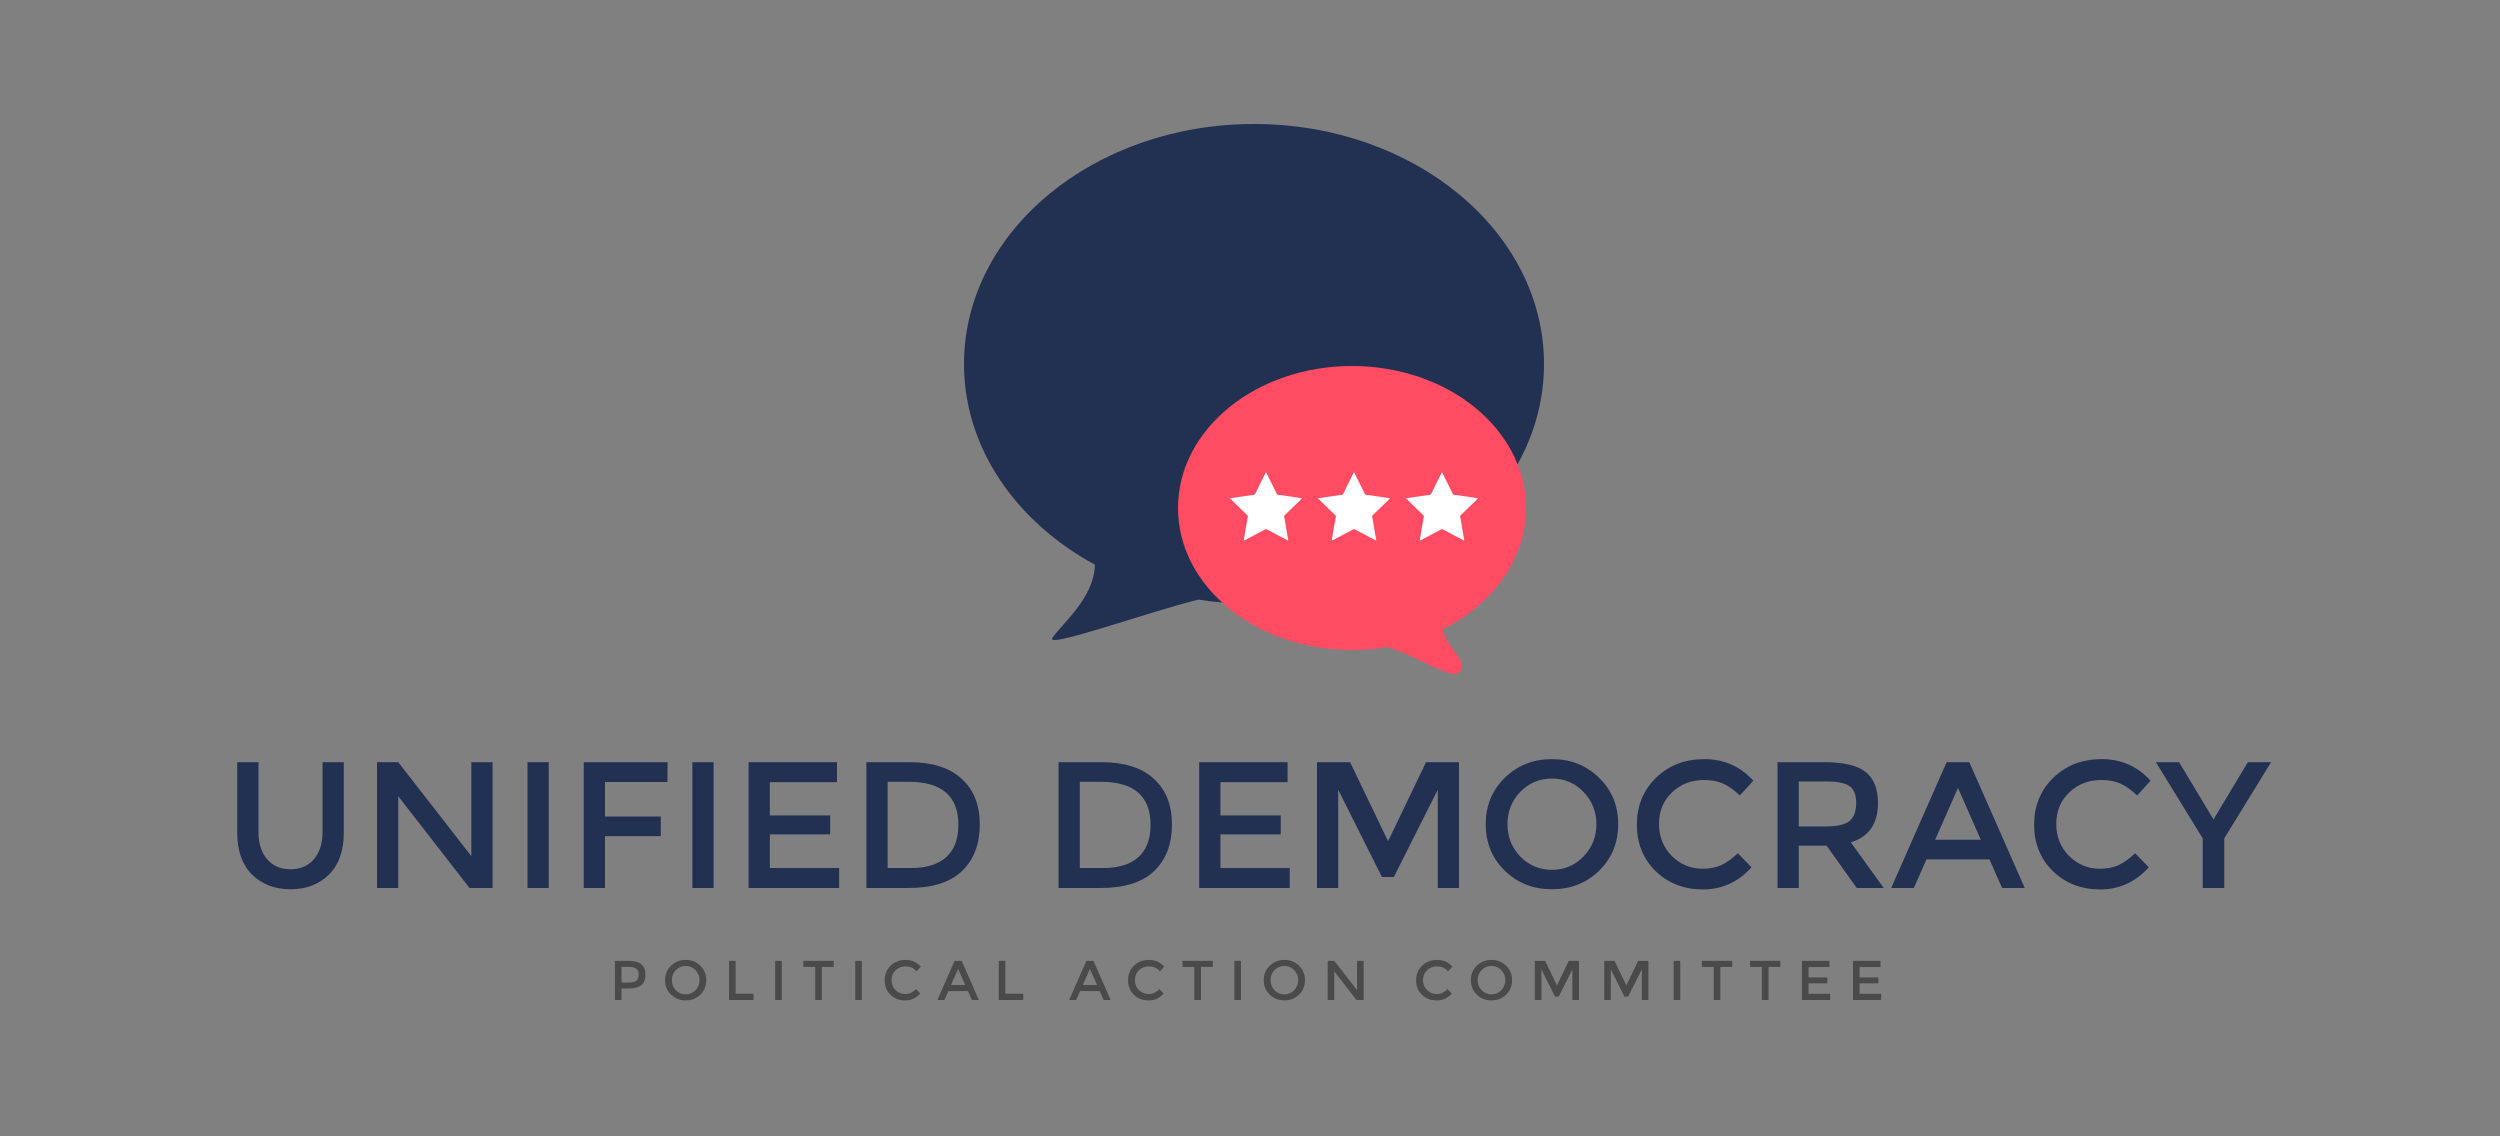<?xml version="1.0" encoding="UTF-8" standalone="no"?>
<svg
   xmlns:sketch="http://www.bohemiancoding.com/sketch/ns"
   xmlns:dc="http://purl.org/dc/elements/1.1/"
   xmlns:cc="http://creativecommons.org/ns#"
   xmlns:rdf="http://www.w3.org/1999/02/22-rdf-syntax-ns#"
   xmlns:svg="http://www.w3.org/2000/svg"
   xmlns="http://www.w3.org/2000/svg"
   xmlns:sodipodi="http://sodipodi.sourceforge.net/DTD/sodipodi-0.dtd"
   xmlns:inkscape="http://www.inkscape.org/namespaces/inkscape"
   width="625px"
   height="284px"
   viewBox="0 0 625 284"
   version="1.1"
   id="svg2"
   inkscape:version="0.91 r13725"
   sodipodi:docname="UD.svg">
  <rect x="0" y="0" width="625" height="284" fill="#808080" stroke="none"/>
  <sodipodi:namedview
     pagecolor="#ffffff"
     bordercolor="#666666"
     borderopacity="1"
     objecttolerance="10"
     gridtolerance="10"
     guidetolerance="10"
     inkscape:pageopacity="0"
     inkscape:pageshadow="2"
     inkscape:window-width="1920"
     inkscape:window-height="1017"
     id="namedview25"
     showgrid="false"
     inkscape:zoom="1.8432"
     inkscape:cx="367.51932"
     inkscape:cy="120.43452"
     inkscape:window-x="-8"
     inkscape:window-y="-8"
     inkscape:window-maximized="1"
     inkscape:current-layer="svg2" />
  <!-- Generator: Sketch 3.0.1 (7597) - http://www.bohemiancoding.com/sketch -->
  <title
     id="title4">Artboard 20</title>
  <description>Created with Sketch.</description>
  <defs
     id="defs6" />
  <g
     style="font-size:45px;font-family:'Gotham Black';fill:#223052;fill-rule:evenodd;stroke:none;stroke-width:1"
     id="UNIFIED-DEMOCRACY">
    <path
       d="m 66.778,214.8 q 2.16,2.52 5.85,2.52 3.69,0 5.85,-2.52 2.16,-2.52 2.16,-6.84 l 0,-17.415 5.31,0 0,17.64 q 0,6.795 -3.735,10.485 -3.735,3.645 -9.585,3.645 -5.85,0 -9.585,-3.645 -3.735,-3.69 -3.735,-10.485 l 0,-17.64 5.31,0 0,17.415 q 0,4.32 2.16,6.84 z"
       style="font-style:normal;font-variant:normal;font-weight:normal;font-stretch:normal;font-family:Montserrat;-inkscape-font-specification:Montserrat"
       id="path3379" />
    <path
       d="m 117.834,190.545 5.31,0 0,31.455 -5.76,0 -17.82,-22.95 0,22.95 -5.31,0 0,-31.455 5.31,0 18.27,23.49 0,-23.49 z"
       style="font-style:normal;font-variant:normal;font-weight:normal;font-stretch:normal;font-family:Montserrat;-inkscape-font-specification:Montserrat"
       id="path3381" />
    <path
       d="m 131.871,190.545 5.31,0 0,31.455 -5.31,0 0,-31.455 z"
       style="font-style:normal;font-variant:normal;font-weight:normal;font-stretch:normal;font-family:Montserrat;-inkscape-font-specification:Montserrat"
       id="path3383" />
    <path
       d="m 151.243,195.495 0,8.64 13.95,0 0,4.905 -13.95,0 0,12.96 -5.31,0 0,-31.455 20.97,0 -0.045,4.95 -15.615,0 z"
       style="font-style:normal;font-variant:normal;font-weight:normal;font-stretch:normal;font-family:Montserrat;-inkscape-font-specification:Montserrat"
       id="path3385" />
    <path
       d="m 173.091,190.545 5.31,0 0,31.455 -5.31,0 0,-31.455 z"
       style="font-style:normal;font-variant:normal;font-weight:normal;font-stretch:normal;font-family:Montserrat;-inkscape-font-specification:Montserrat"
       id="path3387" />
    <path
       d="m 209.249,190.545 0,4.995 -16.785,0 0,8.325 15.075,0 0,4.725 -15.075,0 0,8.415 17.325,0 0,4.995 -22.635,0 0,-31.455 22.095,0 z"
       style="font-style:normal;font-variant:normal;font-weight:normal;font-stretch:normal;font-family:Montserrat;-inkscape-font-specification:Montserrat"
       id="path3389" />
    <path
       d="m 227.397,190.545 q 8.46,0 13.005,4.14 4.545,4.095 4.545,11.43 0,7.335 -4.41,11.61 -4.41,4.275 -13.5,4.275 l -10.44,0 0,-31.455 10.8,0 z m 12.195,15.705 q 0,-10.8 -12.375,-10.8 l -5.31,0 0,21.555 5.895,0 q 5.715,0 8.73,-2.7 3.06,-2.745 3.06,-8.055 z"
       style="font-style:normal;font-variant:normal;font-weight:normal;font-stretch:normal;font-family:Montserrat;-inkscape-font-specification:Montserrat"
       id="path3391" />
    <path
       d="m 275.442,190.545 q 8.46,0 13.005,4.14 4.545,4.095 4.545,11.43 0,7.335 -4.41,11.61 -4.41,4.275 -13.5,4.275 l -10.44,0 0,-31.455 10.8,0 z m 12.195,15.705 q 0,-10.8 -12.375,-10.8 l -5.31,0 0,21.555 5.895,0 q 5.715,0 8.73,-2.7 3.06,-2.745 3.06,-8.055 z"
       style="font-style:normal;font-variant:normal;font-weight:normal;font-stretch:normal;font-family:Montserrat;-inkscape-font-specification:Montserrat"
       id="path3393" />
    <path
       d="m 321.894,190.545 0,4.995 -16.785,0 0,8.325 15.075,0 0,4.725 -15.075,0 0,8.415 17.325,0 0,4.995 -22.635,0 0,-31.455 22.095,0 z"
       style="font-style:normal;font-variant:normal;font-weight:normal;font-stretch:normal;font-family:Montserrat;-inkscape-font-specification:Montserrat"
       id="path3395" />
    <path
       d="m 334.552,222 -5.31,0 0,-31.455 8.28,0 9.495,19.755 9.495,-19.755 8.235,0 0,31.455 -5.31,0 0,-24.57 -10.98,21.825 -2.97,0 -10.935,-21.825 0,24.57 z"
       style="font-style:normal;font-variant:normal;font-weight:normal;font-stretch:normal;font-family:Montserrat;-inkscape-font-specification:Montserrat"
       id="path3397" />
    <path
       d="m 395.861,197.97 q -3.195,-3.33 -7.875,-3.33 -4.68,0 -7.92,3.33 -3.195,3.33 -3.195,8.1 0,4.725 3.195,8.055 3.24,3.33 7.92,3.33 4.68,0 7.875,-3.33 3.24,-3.33 3.24,-8.055 0,-4.77 -3.24,-8.1 z m 3.915,19.71 q -4.77,4.635 -11.79,4.635 -7.02,0 -11.79,-4.635 -4.77,-4.68 -4.77,-11.61 0,-6.975 4.77,-11.61 4.77,-4.68 11.79,-4.68 7.02,0 11.79,4.68 4.77,4.635 4.77,11.61 0,6.93 -4.77,11.61 z"
       style="font-style:normal;font-variant:normal;font-weight:normal;font-stretch:normal;font-family:Montserrat;-inkscape-font-specification:Montserrat"
       id="path3399" />
    <path
       d="m 425.599,217.185 q 2.745,0 4.725,-0.9 1.98,-0.945 4.14,-2.97 l 3.42,3.51 q -4.995,5.535 -12.15,5.535 -7.11,0 -11.835,-4.59 -4.68,-4.59 -4.68,-11.61 0,-7.02 4.77,-11.7 4.815,-4.68 12.105,-4.68 7.335,0 12.24,5.4 l -3.375,3.69 q -2.25,-2.16 -4.275,-3.015 -1.98,-0.855 -4.68,-0.855 -4.77,0 -8.01,3.105 -3.24,3.06 -3.24,7.875 0,4.77 3.195,8.01 3.24,3.195 7.65,3.195 z"
       style="font-style:normal;font-variant:normal;font-weight:normal;font-stretch:normal;font-family:Montserrat;-inkscape-font-specification:Montserrat"
       id="path3401" />
    <path
       d="m 469.489,200.76 q 0,7.785 -6.795,9.81 l 8.235,11.43 -6.75,0 -7.515,-10.575 -6.975,0 0,10.575 -5.31,0 0,-31.455 11.7,0 q 7.2,0 10.305,2.43 3.105,2.43 3.105,7.785 z m -13.185,5.85 q 4.5,0 6.12,-1.395 1.62,-1.395 1.62,-4.455 0,-3.105 -1.665,-4.23 -1.665,-1.17 -5.94,-1.17 l -6.75,0 0,11.25 6.615,0 z"
       style="font-style:normal;font-variant:normal;font-weight:normal;font-stretch:normal;font-family:Montserrat;-inkscape-font-specification:Montserrat"
       id="path3403" />
    <path
       d="m 481.617,214.845 -3.15,7.155 -5.67,0 13.86,-31.455 5.67,0 13.86,31.455 -5.67,0 -3.15,-7.155 -15.75,0 z m 13.59,-4.905 -5.715,-12.96 -5.715,12.96 11.43,0 z"
       style="font-style:normal;font-variant:normal;font-weight:normal;font-stretch:normal;font-family:Montserrat;-inkscape-font-specification:Montserrat"
       id="path3405" />
    <path
       d="m 524.915,217.185 q 2.745,0 4.725,-0.9 1.98,-0.945 4.14,-2.97 l 3.42,3.51 q -4.995,5.535 -12.15,5.535 -7.11,0 -11.835,-4.59 -4.68,-4.59 -4.68,-11.61 0,-7.02 4.77,-11.7 4.815,-4.68 12.105,-4.68 7.335,0 12.24,5.4 l -3.375,3.69 q -2.25,-2.16 -4.275,-3.015 -1.98,-0.855 -4.68,-0.855 -4.77,0 -8.01,3.105 -3.24,3.06 -3.24,7.875 0,4.77 3.195,8.01 3.24,3.195 7.65,3.195 z"
       style="font-style:normal;font-variant:normal;font-weight:normal;font-stretch:normal;font-family:Montserrat;-inkscape-font-specification:Montserrat"
       id="path3407" />
    <path
       d="m 556.07,222 -5.4,0 0,-12.42 -11.7,-19.035 5.805,0 8.595,14.31 8.595,-14.31 5.805,0 -11.7,19.035 0,12.42 z"
       style="font-style:normal;font-variant:normal;font-weight:normal;font-stretch:normal;font-family:Montserrat;-inkscape-font-specification:Montserrat"
       id="path3409" />
  </g>
  <g
     style="font-weight:normal;font-size:14px;font-family:'Gotham Light';letter-spacing:3.6;fill:#4a4a4a;fill-rule:evenodd;stroke:none;stroke-width:1"
     id="POLITICAL-ACTION-COM">
    <path
       d="m 157.09,240.214 q 2.226,0 3.248,0.854 1.022,0.854 1.022,2.632 0,1.778 -1.05,2.604 -1.036,0.826 -3.192,0.826 l -1.736,0 0,2.87 -1.652,0 0,-9.786 3.36,0 z m 0.21,5.418 q 1.372,0 1.862,-0.518 0.504,-0.532 0.504,-1.54 0,-1.022 -0.63,-1.442 -0.63,-0.42 -1.974,-0.42 l -1.68,0 0,3.92 1.918,0 z"
       style="font-style:normal;font-variant:normal;font-weight:normal;font-stretch:normal;font-family:Montserrat;-inkscape-font-specification:Montserrat"
       id="path3412" />
    <path
       d="m 173.872,242.524 q -0.994,-1.036 -2.45,-1.036 -1.456,0 -2.464,1.036 -0.994,1.036 -0.994,2.52 0,1.47 0.994,2.506 1.008,1.036 2.464,1.036 1.456,0 2.45,-1.036 1.008,-1.036 1.008,-2.506 0,-1.484 -1.008,-2.52 z m 1.218,6.132 q -1.484,1.442 -3.668,1.442 -2.184,0 -3.668,-1.442 -1.484,-1.456 -1.484,-3.612 0,-2.17 1.484,-3.612 1.484,-1.456 3.668,-1.456 2.184,0 3.668,1.456 1.484,1.442 1.484,3.612 0,2.156 -1.484,3.612 z"
       style="font-style:normal;font-variant:normal;font-weight:normal;font-stretch:normal;font-family:Montserrat;-inkscape-font-specification:Montserrat"
       id="path3414" />
    <path
       d="m 182.258,250 0,-9.786 1.652,0 0,8.218 4.466,0 0,1.568 -6.118,0 z"
       style="font-style:normal;font-variant:normal;font-weight:normal;font-stretch:normal;font-family:Montserrat;-inkscape-font-specification:Montserrat"
       id="path3416" />
    <path
       d="m 193.788,240.214 1.652,0 0,9.786 -1.652,0 0,-9.786 z"
       style="font-style:normal;font-variant:normal;font-weight:normal;font-stretch:normal;font-family:Montserrat;-inkscape-font-specification:Montserrat"
       id="path3418" />
    <path
       d="m 205.459,241.726 0,8.274 -1.652,0 0,-8.274 -2.968,0 0,-1.512 7.588,0 0,1.512 -2.968,0 z"
       style="font-style:normal;font-variant:normal;font-weight:normal;font-stretch:normal;font-family:Montserrat;-inkscape-font-specification:Montserrat"
       id="path3420" />
    <path
       d="m 213.812,240.214 1.652,0 0,9.786 -1.652,0 0,-9.786 z"
       style="font-style:normal;font-variant:normal;font-weight:normal;font-stretch:normal;font-family:Montserrat;-inkscape-font-specification:Montserrat"
       id="path3422" />
    <path
       d="m 226.253,248.502 q 0.854,0 1.47,-0.28 0.616,-0.294 1.288,-0.924 l 1.064,1.092 q -1.554,1.722 -3.78,1.722 -2.212,0 -3.682,-1.428 -1.456,-1.428 -1.456,-3.612 0,-2.184 1.484,-3.64 1.498,-1.456 3.766,-1.456 2.282,0 3.808,1.68 l -1.05,1.148 q -0.7,-0.672 -1.33,-0.938 -0.616,-0.266 -1.456,-0.266 -1.484,0 -2.492,0.966 -1.008,0.952 -1.008,2.45 0,1.484 0.994,2.492 1.008,0.994 2.38,0.994 z"
       style="font-style:normal;font-variant:normal;font-weight:normal;font-stretch:normal;font-family:Montserrat;-inkscape-font-specification:Montserrat"
       id="path3424" />
    <path
       d="m 237.082,247.774 -0.98,2.226 -1.764,0 4.312,-9.786 1.764,0 4.312,9.786 -1.764,0 -0.98,-2.226 -4.9,0 z m 4.228,-1.526 -1.778,-4.032 -1.778,4.032 3.556,0 z"
       style="font-style:normal;font-variant:normal;font-weight:normal;font-stretch:normal;font-family:Montserrat;-inkscape-font-specification:Montserrat"
       id="path3426" />
    <path
       d="m 249.686,250 0,-9.786 1.652,0 0,8.218 4.466,0 0,1.568 -6.118,0 z"
       style="font-style:normal;font-variant:normal;font-weight:normal;font-stretch:normal;font-family:Montserrat;-inkscape-font-specification:Montserrat"
       id="path3428" />
    <path
       d="m 270.03,247.774 -0.98,2.226 -1.764,0 4.312,-9.786 1.764,0 4.312,9.786 -1.764,0 -0.98,-2.226 -4.9,0 z m 4.228,-1.526 -1.778,-4.032 -1.778,4.032 3.556,0 z"
       style="font-style:normal;font-variant:normal;font-weight:normal;font-stretch:normal;font-family:Montserrat;-inkscape-font-specification:Montserrat"
       id="path3430" />
    <path
       d="m 287.101,248.502 q 0.854,0 1.47,-0.28 0.616,-0.294 1.288,-0.924 l 1.064,1.092 q -1.554,1.722 -3.78,1.722 -2.212,0 -3.682,-1.428 -1.456,-1.428 -1.456,-3.612 0,-2.184 1.484,-3.64 1.498,-1.456 3.766,-1.456 2.282,0 3.808,1.68 l -1.05,1.148 q -0.7,-0.672 -1.33,-0.938 -0.616,-0.266 -1.456,-0.266 -1.484,0 -2.492,0.966 -1.008,0.952 -1.008,2.45 0,1.484 0.994,2.492 1.008,0.994 2.38,0.994 z"
       style="font-style:normal;font-variant:normal;font-weight:normal;font-stretch:normal;font-family:Montserrat;-inkscape-font-specification:Montserrat"
       id="path3432" />
    <path
       d="m 300.239,241.726 0,8.274 -1.652,0 0,-8.274 -2.968,0 0,-1.512 7.588,0 0,1.512 -2.968,0 z"
       style="font-style:normal;font-variant:normal;font-weight:normal;font-stretch:normal;font-family:Montserrat;-inkscape-font-specification:Montserrat"
       id="path3434" />
    <path
       d="m 308.592,240.214 1.652,0 0,9.786 -1.652,0 0,-9.786 z"
       style="font-style:normal;font-variant:normal;font-weight:normal;font-stretch:normal;font-family:Montserrat;-inkscape-font-specification:Montserrat"
       id="path3436" />
    <path
       d="m 323.539,242.524 q -0.994,-1.036 -2.45,-1.036 -1.456,0 -2.464,1.036 -0.994,1.036 -0.994,2.52 0,1.47 0.994,2.506 1.008,1.036 2.464,1.036 1.456,0 2.45,-1.036 1.008,-1.036 1.008,-2.506 0,-1.484 -1.008,-2.52 z m 1.218,6.132 q -1.484,1.442 -3.668,1.442 -2.184,0 -3.668,-1.442 -1.484,-1.456 -1.484,-3.612 0,-2.17 1.484,-3.612 1.484,-1.456 3.668,-1.456 2.184,0 3.668,1.456 1.484,1.442 1.484,3.612 0,2.156 -1.484,3.612 z"
       style="font-style:normal;font-variant:normal;font-weight:normal;font-stretch:normal;font-family:Montserrat;-inkscape-font-specification:Montserrat"
       id="path3438" />
    <path
       d="m 339.261,240.214 1.652,0 0,9.786 -1.792,0 -5.544,-7.14 0,7.14 -1.652,0 0,-9.786 1.652,0 5.684,7.308 0,-7.308 z"
       style="font-style:normal;font-variant:normal;font-weight:normal;font-stretch:normal;font-family:Montserrat;-inkscape-font-specification:Montserrat"
       id="path3440" />
    <path
       d="m 359.123,248.502 q 0.854,0 1.47,-0.28 0.616,-0.294 1.288,-0.924 l 1.064,1.092 q -1.554,1.722 -3.78,1.722 -2.212,0 -3.682,-1.428 -1.456,-1.428 -1.456,-3.612 0,-2.184 1.484,-3.64 1.498,-1.456 3.766,-1.456 2.282,0 3.808,1.68 l -1.05,1.148 q -0.7,-0.672 -1.33,-0.938 -0.616,-0.266 -1.456,-0.266 -1.484,0 -2.492,0.966 -1.008,0.952 -1.008,2.45 0,1.484 0.994,2.492 1.008,0.994 2.38,0.994 z"
       style="font-style:normal;font-variant:normal;font-weight:normal;font-stretch:normal;font-family:Montserrat;-inkscape-font-specification:Montserrat"
       id="path3442" />
    <path
       d="m 375.318,242.524 q -0.994,-1.036 -2.45,-1.036 -1.456,0 -2.464,1.036 -0.994,1.036 -0.994,2.52 0,1.47 0.994,2.506 1.008,1.036 2.464,1.036 1.456,0 2.45,-1.036 1.008,-1.036 1.008,-2.506 0,-1.484 -1.008,-2.52 z m 1.218,6.132 q -1.484,1.442 -3.668,1.442 -2.184,0 -3.668,-1.442 -1.484,-1.456 -1.484,-3.612 0,-2.17 1.484,-3.612 1.484,-1.456 3.668,-1.456 2.184,0 3.668,1.456 1.484,1.442 1.484,3.612 0,2.156 -1.484,3.612 z"
       style="font-style:normal;font-variant:normal;font-weight:normal;font-stretch:normal;font-family:Montserrat;-inkscape-font-specification:Montserrat"
       id="path3444" />
    <path
       d="m 385.356,250 -1.652,0 0,-9.786 2.576,0 2.954,6.146 2.954,-6.146 2.562,0 0,9.786 -1.652,0 0,-7.644 -3.416,6.79 -0.924,0 -3.402,-6.79 0,7.644 z"
       style="font-style:normal;font-variant:normal;font-weight:normal;font-stretch:normal;font-family:Montserrat;-inkscape-font-specification:Montserrat"
       id="path3446" />
    <path
       d="m 402.71,250 -1.652,0 0,-9.786 2.576,0 2.954,6.146 2.954,-6.146 2.562,0 0,9.786 -1.652,0 0,-7.644 -3.416,6.79 -0.924,0 -3.402,-6.79 0,7.644 z"
       style="font-style:normal;font-variant:normal;font-weight:normal;font-stretch:normal;font-family:Montserrat;-inkscape-font-specification:Montserrat"
       id="path3448" />
    <path
       d="m 418.412,240.214 1.652,0 0,9.786 -1.652,0 0,-9.786 z"
       style="font-style:normal;font-variant:normal;font-weight:normal;font-stretch:normal;font-family:Montserrat;-inkscape-font-specification:Montserrat"
       id="path3450" />
    <path
       d="m 430.083,241.726 0,8.274 -1.652,0 0,-8.274 -2.968,0 0,-1.512 7.588,0 0,1.512 -2.968,0 z"
       style="font-style:normal;font-variant:normal;font-weight:normal;font-stretch:normal;font-family:Montserrat;-inkscape-font-specification:Montserrat"
       id="path3452" />
    <path
       d="m 442.132,241.726 0,8.274 -1.652,0 0,-8.274 -2.968,0 0,-1.512 7.588,0 0,1.512 -2.968,0 z"
       style="font-style:normal;font-variant:normal;font-weight:normal;font-stretch:normal;font-family:Montserrat;-inkscape-font-specification:Montserrat"
       id="path3454" />
    <path
       d="m 457.359,240.214 0,1.554 -5.222,0 0,2.59 4.69,0 0,1.47 -4.69,0 0,2.618 5.39,0 0,1.554 -7.042,0 0,-9.786 6.874,0 z"
       style="font-style:normal;font-variant:normal;font-weight:normal;font-stretch:normal;font-family:Montserrat;-inkscape-font-specification:Montserrat"
       id="path3456" />
    <path
       d="m 470.12,240.214 0,1.554 -5.222,0 0,2.59 4.69,0 0,1.47 -4.69,0 0,2.618 5.39,0 0,1.554 -7.042,0 0,-9.786 6.874,0 z"
       style="font-style:normal;font-variant:normal;font-weight:normal;font-stretch:normal;font-family:Montserrat;-inkscape-font-specification:Montserrat"
       id="path3458" />
  </g>
  <path
     d="M 273.716,141.167 C 254.009,130.442 241,111.978 241,91 c 0,-33.137 32.459,-60 72.5,-60 40.041,0 72.5,26.863 72.5,60 0,33.137 -32.459,60 -72.5,60 -4.747,0 -9.387,-0.378 -13.879,-1.098 -12.022,2.901 -38.374,12.389 -36.528,9.587 2.233,-3.39 10.513,-10.047 10.624,-18.321 z"
     id="Oval-3"
     sketch:type="MSShapeGroup"
     inkscape:connector-curvature="0"
     style="fill:#223052;fill-rule:evenodd;stroke:none;stroke-width:1" />
  <path
     d="M 347.048,160.209 C 344.134,160.727 341.106,161 338,161 c -23.196,0 -42,-15.222 -42,-34 0,-18.778 18.804,-34 42,-34 23.196,0 42,15.222 42,34 0,12.609 -8.479,23.615 -21.073,29.485 0.642,5.042 5.073,8.275 5.073,10.176 0,1.868 -10.361,-4.505 -16.952,-6.452 z"
     id="Oval-4"
     sketch:type="MSShapeGroup"
     inkscape:connector-curvature="0"
     style="fill:#ff4c62;fill-rule:evenodd;stroke:#ff4c62;stroke-width:3" />
  <polygon
     id="Star-5"
     sketch:type="MSShapeGroup"
     points="313.708,123.657 316.5,118 319.292,123.657 325.535,124.564 321.018,128.968 322.084,135.186 316.5,132.25 310.916,135.186 311.982,128.968 307.465,124.564 "
     style="fill:#ffffff;fill-rule:evenodd;stroke:none;stroke-width:1" />
  <polygon
     id="Star-6"
     sketch:type="MSShapeGroup"
     points="335.708,123.657 338.5,118 341.292,123.657 347.535,124.564 343.018,128.968 344.084,135.186 338.5,132.25 332.916,135.186 333.982,128.968 329.465,124.564 "
     style="fill:#ffffff;fill-rule:evenodd;stroke:none;stroke-width:1" />
  <polygon
     id="Star-7"
     sketch:type="MSShapeGroup"
     points="357.708,123.657 360.5,118 363.292,123.657 369.535,124.564 365.018,128.968 366.084,135.186 360.5,132.25 354.916,135.186 355.982,128.968 351.465,124.564 "
     style="fill:#ffffff;fill-rule:evenodd;stroke:none;stroke-width:1" />
</svg>
